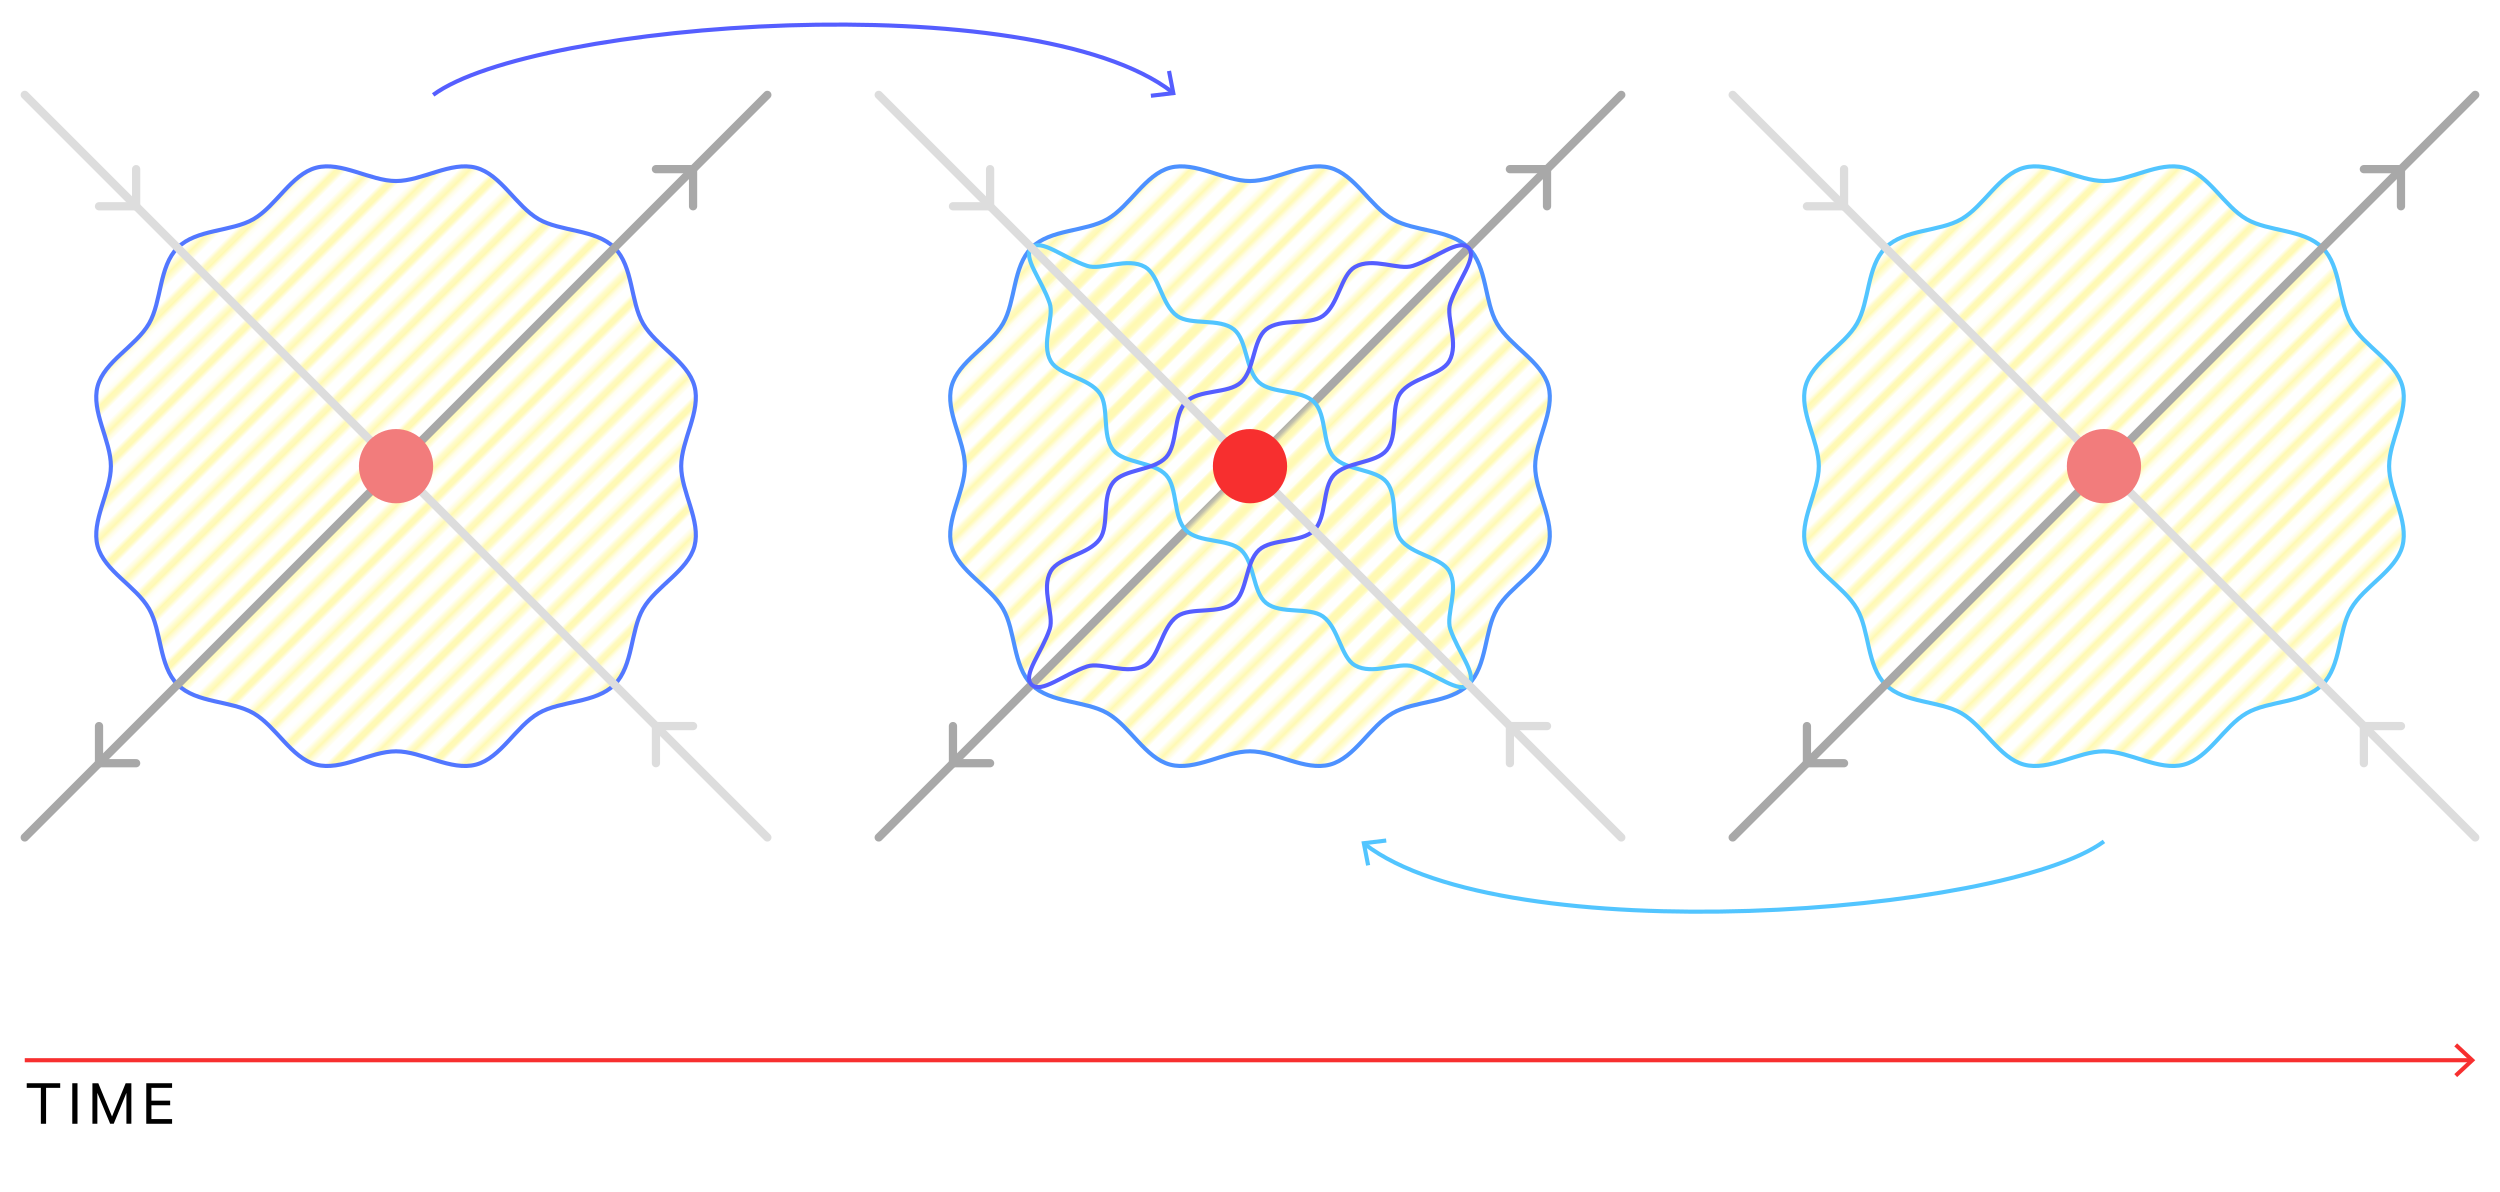 <?xml version="1.0" encoding="iso-8859-1"?>
<!-- Generator: Adobe Illustrator 16.0.0, SVG Export Plug-In . SVG Version: 6.00 Build 0)  -->
<!DOCTYPE svg PUBLIC "-//W3C//DTD SVG 1.1//EN" "http://www.w3.org/Graphics/SVG/1.1/DTD/svg11.dtd">
<svg version="1.1" id="Layer_1" xmlns="http://www.w3.org/2000/svg" xmlns:xlink="http://www.w3.org/1999/xlink" x="0px" y="0px"
	 width="606px" height="289px" viewBox="0 0 606 289" style="enable-background:new 0 0 606 289;" xml:space="preserve">
<pattern  x="-96" y="-163" width="45" height="45" patternUnits="userSpaceOnUse" id="New_Pattern_6" viewBox="0 -45 45 45" style="overflow:visible;">
	<g>
		<polygon style="fill:none;" points="0,-45 45,-45 45,0 0,0 		"/>
		<line style="fill:none;stroke:#FFF9B3;stroke-width:2;stroke-miterlimit:10;" x1="2.812" y1="-45" x2="2.812" y2="0"/>
		<line style="fill:none;stroke:#FFF9B3;stroke-width:2;stroke-miterlimit:10;" x1="8.438" y1="-45" x2="8.438" y2="0"/>
		<line style="fill:none;stroke:#FFF9B3;stroke-width:2;stroke-miterlimit:10;" x1="14.062" y1="-45" x2="14.062" y2="0"/>
		<line style="fill:none;stroke:#FFF9B3;stroke-width:2;stroke-miterlimit:10;" x1="19.688" y1="-45" x2="19.688" y2="0"/>
		<line style="fill:none;stroke:#FFF9B3;stroke-width:2;stroke-miterlimit:10;" x1="25.312" y1="-45" x2="25.312" y2="0"/>
		<line style="fill:none;stroke:#FFF9B3;stroke-width:2;stroke-miterlimit:10;" x1="30.938" y1="-45" x2="30.938" y2="0"/>
		<line style="fill:none;stroke:#FFF9B3;stroke-width:2;stroke-miterlimit:10;" x1="36.562" y1="-45" x2="36.562" y2="0"/>
		<line style="fill:none;stroke:#FFF9B3;stroke-width:2;stroke-miterlimit:10;" x1="42.188" y1="-45" x2="42.188" y2="0"/>
	</g>
</pattern>
<g>
	
		<pattern  id="SVGID_1_" xlink:href="#New_Pattern_6" patternTransform="matrix(0.707 0.707 -0.707 0.707 -7479.043 3232.12)">
	</pattern>
	<path style="fill:url(#SVGID_1_);" d="M355.948,165.948c-4.559,4.559-13.054,3.849-18.382,6.929
		c-5.512,3.187-9.172,10.858-15.185,12.463c-6.098,1.628-13.111-3.22-19.382-3.22s-13.284,4.848-19.382,3.22
		c-6.012-1.604-9.672-9.276-15.185-12.463c-5.328-3.081-13.823-2.37-18.381-6.929s-3.848-13.054-6.928-18.382
		c-3.187-5.512-10.859-9.172-12.464-15.185c-1.628-6.098,3.22-13.111,3.22-19.382s-4.849-13.284-3.22-19.383
		c1.605-6.012,9.277-9.672,12.464-15.184c3.081-5.328,2.37-13.823,6.928-18.381c4.559-4.559,13.054-3.848,18.382-6.928
		c5.513-3.188,9.173-10.859,15.185-12.464c6.099-1.628,13.112,3.221,19.382,3.221s13.284-4.848,19.382-3.22
		c6.013,1.605,9.672,9.277,15.185,12.464c5.327,3.081,13.822,2.37,18.381,6.928c4.559,4.559,3.849,13.054,6.929,18.382
		c3.188,5.513,10.858,9.173,12.464,15.185c1.628,6.099-3.221,13.112-3.221,19.383c0,6.27,4.848,13.283,3.22,19.382
		c-1.604,6.012-9.276,9.672-12.463,15.185C359.796,152.895,360.507,161.39,355.948,165.948z"/>
	<path style="fill:none;stroke:#4D91FF;stroke-miterlimit:10;" d="M355.948,165.948c-4.559,4.559-13.054,3.849-18.382,6.929
		c-5.512,3.187-9.172,10.858-15.185,12.463c-6.098,1.628-13.111-3.22-19.382-3.22s-13.284,4.848-19.382,3.22
		c-6.012-1.604-9.672-9.276-15.185-12.463c-5.328-3.081-13.823-2.37-18.381-6.929s-3.848-13.054-6.928-18.382
		c-3.187-5.512-10.859-9.172-12.464-15.185c-1.628-6.098,3.22-13.111,3.22-19.382s-4.849-13.284-3.22-19.383
		c1.605-6.012,9.277-9.672,12.464-15.184c3.081-5.328,2.37-13.823,6.928-18.381c4.559-4.559,13.054-3.848,18.382-6.928
		c5.513-3.188,9.173-10.859,15.185-12.464c6.099-1.628,13.112,3.221,19.382,3.221s13.284-4.848,19.382-3.22
		c6.013,1.605,9.672,9.277,15.185,12.464c5.327,3.081,13.822,2.37,18.381,6.928c4.559,4.559,3.849,13.054,6.929,18.382
		c3.188,5.513,10.858,9.173,12.464,15.185c1.628,6.099-3.221,13.112-3.221,19.383c0,6.27,4.848,13.283,3.22,19.382
		c-1.604,6.012-9.276,9.672-12.463,15.185C359.796,152.895,360.507,161.39,355.948,165.948z"/>
</g>
<g>
	
		<line style="fill:none;stroke:#A8A8A8;stroke-width:2;stroke-linecap:round;stroke-linejoin:round;stroke-miterlimit:10;" x1="393" y1="23" x2="213" y2="203"/>
	
		<polyline style="fill:none;stroke:#A8A8A8;stroke-width:2;stroke-linecap:round;stroke-linejoin:round;stroke-miterlimit:10;" points="
		365.998,41 374.998,41 374.998,50 	"/>
	
		<polyline style="fill:none;stroke:#A8A8A8;stroke-width:2;stroke-linecap:round;stroke-linejoin:round;stroke-miterlimit:10;" points="
		240,185 231,185 231,176 	"/>
</g>
<g>
	
		<pattern  id="SVGID_2_" xlink:href="#New_Pattern_6" patternTransform="matrix(0.707 0.707 -0.188 0.188 -3733.43 -704.413)">
	</pattern>
	<path style="fill:url(#SVGID_2_);" d="M355.948,165.948c-2.299,2.299-7.745-2.469-13.46-4.395
		c-3.444-1.161-9.748,2.205-14.057-0.271c-3.422-1.967-3.968-9.167-7.774-11.87c-3.327-2.363-10.262-0.412-13.781-3.279
		c-3.224-2.626-2.752-9.817-6.061-12.822c-3.115-2.829-10.224-1.646-13.352-4.774c-3.126-3.126-1.943-10.234-4.771-13.348
		c-3.004-3.308-10.195-2.837-12.821-6.06c-2.869-3.521-0.918-10.457-3.282-13.786c-2.704-3.807-9.905-4.354-11.873-7.777
		c-2.477-4.31,0.889-10.612-0.271-14.057c-1.925-5.713-6.692-11.16-4.395-13.458c2.298-2.298,7.746,2.469,13.46,4.395
		c3.445,1.161,9.748-2.205,14.057,0.272c3.422,1.967,3.968,9.167,7.775,11.871c3.327,2.363,10.261,0.412,13.781,3.279
		c3.224,2.626,2.752,9.817,6.061,12.821c3.115,2.829,10.224,1.646,13.352,4.774c3.126,3.126,1.944,10.234,4.771,13.348
		c3.004,3.308,10.193,2.836,12.819,6.06c2.869,3.521,0.919,10.457,3.283,13.786c2.704,3.807,9.905,4.354,11.872,7.777
		c2.478,4.31-0.89,10.613,0.271,14.057C353.479,158.205,358.246,163.65,355.948,165.948z"/>
	<path style="fill:none;stroke:#52C5FF;stroke-miterlimit:10;" d="M355.948,165.948c-2.299,2.299-7.745-2.469-13.46-4.395
		c-3.444-1.161-9.748,2.205-14.057-0.271c-3.422-1.967-3.968-9.167-7.774-11.87c-3.327-2.363-10.262-0.412-13.781-3.279
		c-3.224-2.626-2.752-9.817-6.061-12.822c-3.115-2.829-10.224-1.646-13.352-4.774c-3.126-3.126-1.943-10.234-4.771-13.348
		c-3.004-3.308-10.195-2.837-12.821-6.06c-2.869-3.521-0.918-10.457-3.282-13.786c-2.704-3.807-9.905-4.354-11.873-7.777
		c-2.477-4.31,0.889-10.612-0.271-14.057c-1.925-5.713-6.692-11.16-4.395-13.458c2.298-2.298,7.746,2.469,13.46,4.395
		c3.445,1.161,9.748-2.205,14.057,0.272c3.422,1.967,3.968,9.167,7.775,11.871c3.327,2.363,10.261,0.412,13.781,3.279
		c3.224,2.626,2.752,9.817,6.061,12.821c3.115,2.829,10.224,1.646,13.352,4.774c3.126,3.126,1.944,10.234,4.771,13.348
		c3.004,3.308,10.193,2.836,12.819,6.06c2.869,3.521,0.919,10.457,3.283,13.786c2.704,3.807,9.905,4.354,11.872,7.777
		c2.478,4.31-0.89,10.613,0.271,14.057C353.479,158.205,358.246,163.65,355.948,165.948z"/>
</g>
<g>
	
		<pattern  id="SVGID_3_" xlink:href="#New_Pattern_6" patternTransform="matrix(0.188 0.188 -0.707 0.707 -11389.59 -869.355)">
	</pattern>
	<path style="fill:url(#SVGID_3_);" d="M318.536,128.537c-3.126,3.126-10.234,1.943-13.348,4.771
		c-3.308,3.004-2.836,10.194-6.06,12.82c-3.521,2.868-10.457,0.919-13.785,3.283c-3.808,2.704-4.355,9.904-7.777,11.872
		c-4.31,2.477-10.612-0.89-14.057,0.271c-5.713,1.925-11.16,6.692-13.458,4.395c-2.298-2.299,2.469-7.745,4.395-13.46
		c1.161-3.444-2.205-9.748,0.271-14.057c1.967-3.422,9.168-3.969,11.872-7.774c2.363-3.328,0.411-10.262,3.278-13.781
		c2.626-3.224,9.817-2.753,12.822-6.062c2.829-3.115,1.646-10.224,4.774-13.352c3.126-3.126,10.234-1.943,13.348-4.771
		c3.309-3.004,2.836-10.195,6.059-12.821c3.521-2.869,10.458-0.918,13.787-3.282c3.807-2.704,4.354-9.905,7.776-11.873
		c4.309-2.477,10.613,0.889,14.058-0.271c5.713-1.925,11.159-6.691,13.457-4.394c2.298,2.298-2.47,7.745-4.396,13.459
		c-1.161,3.445,2.206,9.749-0.271,14.057c-1.967,3.422-9.168,3.968-11.871,7.775c-2.363,3.328-0.411,10.261-3.278,13.781
		c-2.626,3.224-9.816,2.753-12.82,6.062C320.482,118.3,321.664,125.41,318.536,128.537z"/>
	<path style="fill:none;stroke:#555EFF;stroke-miterlimit:10;" d="M318.536,128.537c-3.126,3.126-10.234,1.943-13.348,4.771
		c-3.308,3.004-2.836,10.194-6.06,12.82c-3.521,2.868-10.457,0.919-13.785,3.283c-3.808,2.704-4.355,9.904-7.777,11.872
		c-4.31,2.477-10.612-0.89-14.057,0.271c-5.713,1.925-11.16,6.692-13.458,4.395c-2.298-2.299,2.469-7.745,4.395-13.46
		c1.161-3.444-2.205-9.748,0.271-14.057c1.967-3.422,9.168-3.969,11.872-7.774c2.363-3.328,0.411-10.262,3.278-13.781
		c2.626-3.224,9.817-2.753,12.822-6.062c2.829-3.115,1.646-10.224,4.774-13.352c3.126-3.126,10.234-1.943,13.348-4.771
		c3.309-3.004,2.836-10.195,6.059-12.821c3.521-2.869,10.458-0.918,13.787-3.282c3.807-2.704,4.354-9.905,7.776-11.873
		c4.309-2.477,10.613,0.889,14.058-0.271c5.713-1.925,11.159-6.691,13.457-4.394c2.298,2.298-2.47,7.745-4.396,13.459
		c-1.161,3.445,2.206,9.749-0.271,14.057c-1.967,3.422-9.168,3.968-11.871,7.775c-2.363,3.328-0.411,10.261-3.278,13.781
		c-2.626,3.224-9.816,2.753-12.82,6.062C320.482,118.3,321.664,125.41,318.536,128.537z"/>
</g>
<g>
	
		<line style="fill:none;stroke:#DDDDDD;stroke-width:2;stroke-linecap:round;stroke-linejoin:round;stroke-miterlimit:10;" x1="213" y1="23" x2="393" y2="203"/>
	
		<polyline style="fill:none;stroke:#DDDDDD;stroke-width:2;stroke-linecap:round;stroke-linejoin:round;stroke-miterlimit:10;" points="
		240,41 240,50 231,50 	"/>
	
		<polyline style="fill:none;stroke:#DDDDDD;stroke-width:2;stroke-linecap:round;stroke-linejoin:round;stroke-miterlimit:10;" points="
		366.001,184.999 366.001,175.999 375.001,175.999 	"/>
</g>
<circle style="fill:#F72F2F;" cx="303" cy="113" r="9"/>
<g>
	
		<pattern  id="SVGID_4_" xlink:href="#New_Pattern_6" patternTransform="matrix(0.707 0.707 -0.707 0.707 -7495.124 3232.12)">
	</pattern>
	<path style="fill:url(#SVGID_4_);" d="M148.949,165.948c-4.559,4.559-13.054,3.849-18.382,6.929
		c-5.513,3.187-9.173,10.858-15.185,12.463c-6.099,1.628-13.112-3.22-19.382-3.22c-6.27,0-13.283,4.848-19.382,3.22
		c-6.012-1.604-9.672-9.276-15.185-12.463c-5.328-3.081-13.823-2.37-18.381-6.929s-3.848-13.054-6.928-18.382
		c-3.187-5.512-10.859-9.172-12.464-15.185c-1.628-6.098,3.22-13.111,3.22-19.382s-4.849-13.284-3.22-19.383
		c1.605-6.012,9.277-9.672,12.464-15.184c3.081-5.328,2.37-13.823,6.928-18.381c4.559-4.559,13.054-3.848,18.382-6.928
		c5.513-3.188,9.173-10.859,15.185-12.464c6.099-1.628,13.112,3.221,19.382,3.221c6.27,0,13.283-4.848,19.382-3.22
		c6.012,1.605,9.672,9.277,15.185,12.464c5.328,3.081,13.823,2.37,18.381,6.928c4.558,4.559,3.848,13.054,6.928,18.382
		c3.187,5.513,10.859,9.173,12.464,15.185c1.628,6.099-3.221,13.111-3.221,19.382s4.849,13.284,3.22,19.382
		c-1.605,6.012-9.277,9.672-12.464,15.185C152.796,152.895,153.507,161.39,148.949,165.948z"/>
	<path style="fill:none;stroke:#5277FF;stroke-miterlimit:10;" d="M148.949,165.948c-4.559,4.559-13.054,3.849-18.382,6.929
		c-5.513,3.187-9.173,10.858-15.185,12.463c-6.099,1.628-13.112-3.22-19.382-3.22c-6.27,0-13.283,4.848-19.382,3.22
		c-6.012-1.604-9.672-9.276-15.185-12.463c-5.328-3.081-13.823-2.37-18.381-6.929s-3.848-13.054-6.928-18.382
		c-3.187-5.512-10.859-9.172-12.464-15.185c-1.628-6.098,3.22-13.111,3.22-19.382s-4.849-13.284-3.22-19.383
		c1.605-6.012,9.277-9.672,12.464-15.184c3.081-5.328,2.37-13.823,6.928-18.381c4.559-4.559,13.054-3.848,18.382-6.928
		c5.513-3.188,9.173-10.859,15.185-12.464c6.099-1.628,13.112,3.221,19.382,3.221c6.27,0,13.283-4.848,19.382-3.22
		c6.012,1.605,9.672,9.277,15.185,12.464c5.328,3.081,13.823,2.37,18.381,6.928c4.558,4.559,3.848,13.054,6.928,18.382
		c3.187,5.513,10.859,9.173,12.464,15.185c1.628,6.099-3.221,13.111-3.221,19.382s4.849,13.284,3.22,19.382
		c-1.605,6.012-9.277,9.672-12.464,15.185C152.796,152.895,153.507,161.39,148.949,165.948z"/>
</g>
<g>
	
		<line style="fill:none;stroke:#DDDDDD;stroke-width:2;stroke-linecap:round;stroke-linejoin:round;stroke-miterlimit:10;" x1="6" y1="23" x2="186" y2="203"/>
	
		<polyline style="fill:none;stroke:#DDDDDD;stroke-width:2;stroke-linecap:round;stroke-linejoin:round;stroke-miterlimit:10;" points="
		33,41 33,50 24,50 	"/>
	
		<polyline style="fill:none;stroke:#DDDDDD;stroke-width:2;stroke-linecap:round;stroke-linejoin:round;stroke-miterlimit:10;" points="
		159.001,184.999 159.001,175.999 168.001,175.999 	"/>
</g>
<g>
	
		<line style="fill:none;stroke:#A8A8A8;stroke-width:2;stroke-linecap:round;stroke-linejoin:round;stroke-miterlimit:10;" x1="186" y1="23" x2="6" y2="203"/>
	
		<polyline style="fill:none;stroke:#A8A8A8;stroke-width:2;stroke-linecap:round;stroke-linejoin:round;stroke-miterlimit:10;" points="
		158.998,41 167.998,41 167.998,50 	"/>
	
		<polyline style="fill:none;stroke:#A8A8A8;stroke-width:2;stroke-linecap:round;stroke-linejoin:round;stroke-miterlimit:10;" points="
		33,185 24,185 24,176 	"/>
</g>
<circle style="fill:#F27C7C;" cx="96" cy="113" r="9"/>
<g>
	
		<pattern  id="SVGID_5_" xlink:href="#New_Pattern_6" patternTransform="matrix(0.707 0.707 -0.707 0.707 -7462.962 3232.12)">
	</pattern>
	<path style="fill:url(#SVGID_5_);" d="M562.948,165.948c-4.559,4.559-13.054,3.849-18.382,6.929
		c-5.512,3.188-9.172,10.858-15.185,12.464c-6.098,1.628-13.111-3.221-19.382-3.221s-13.284,4.848-19.383,3.22
		c-6.012-1.604-9.672-9.276-15.185-12.463c-5.327-3.081-13.822-2.37-18.381-6.929s-3.849-13.054-6.929-18.382
		c-3.187-5.512-10.858-9.173-12.463-15.185c-1.628-6.099,3.22-13.111,3.22-19.382s-4.848-13.284-3.22-19.382
		c1.604-6.012,9.276-9.672,12.463-15.185c3.081-5.328,2.37-13.823,6.929-18.381c4.559-4.559,13.054-3.848,18.382-6.928
		c5.512-3.188,9.172-10.859,15.185-12.464c6.098-1.628,13.112,3.221,19.383,3.221s13.283-4.848,19.382-3.22
		c6.012,1.605,9.672,9.277,15.185,12.464c5.327,3.081,13.822,2.37,18.381,6.928c4.559,4.559,3.849,13.054,6.929,18.382
		c3.188,5.513,10.858,9.173,12.464,15.185c1.628,6.099-3.221,13.112-3.221,19.382c0,6.271,4.848,13.284,3.22,19.382
		c-1.604,6.012-9.276,9.672-12.463,15.185C566.796,152.895,567.507,161.39,562.948,165.948z"/>
	<path style="fill:none;stroke:#52C5FF;stroke-miterlimit:10;" d="M562.948,165.948c-4.559,4.559-13.054,3.849-18.382,6.929
		c-5.512,3.188-9.172,10.858-15.185,12.464c-6.098,1.628-13.111-3.221-19.382-3.221s-13.284,4.848-19.383,3.22
		c-6.012-1.604-9.672-9.276-15.185-12.463c-5.327-3.081-13.822-2.37-18.381-6.929s-3.849-13.054-6.929-18.382
		c-3.187-5.512-10.858-9.173-12.463-15.185c-1.628-6.099,3.22-13.111,3.22-19.382s-4.848-13.284-3.22-19.382
		c1.604-6.012,9.276-9.672,12.463-15.185c3.081-5.328,2.37-13.823,6.929-18.381c4.559-4.559,13.054-3.848,18.382-6.928
		c5.512-3.188,9.172-10.859,15.185-12.464c6.098-1.628,13.112,3.221,19.383,3.221s13.283-4.848,19.382-3.22
		c6.012,1.605,9.672,9.277,15.185,12.464c5.327,3.081,13.822,2.37,18.381,6.928c4.559,4.559,3.849,13.054,6.929,18.382
		c3.188,5.513,10.858,9.173,12.464,15.185c1.628,6.099-3.221,13.112-3.221,19.382c0,6.271,4.848,13.284,3.22,19.382
		c-1.604,6.012-9.276,9.672-12.463,15.185C566.796,152.895,567.507,161.39,562.948,165.948z"/>
</g>
<g>
	
		<line style="fill:none;stroke:#DDDDDD;stroke-width:2;stroke-linecap:round;stroke-linejoin:round;stroke-miterlimit:10;" x1="420" y1="23" x2="600" y2="203"/>
	
		<polyline style="fill:none;stroke:#DDDDDD;stroke-width:2;stroke-linecap:round;stroke-linejoin:round;stroke-miterlimit:10;" points="
		447,41 447,50 438,50 	"/>
	
		<polyline style="fill:none;stroke:#DDDDDD;stroke-width:2;stroke-linecap:round;stroke-linejoin:round;stroke-miterlimit:10;" points="
		573.001,184.999 573.001,175.999 582.001,175.999 	"/>
</g>
<g>
	
		<line style="fill:none;stroke:#A8A8A8;stroke-width:2;stroke-linecap:round;stroke-linejoin:round;stroke-miterlimit:10;" x1="600" y1="23" x2="420" y2="203"/>
	
		<polyline style="fill:none;stroke:#A8A8A8;stroke-width:2;stroke-linecap:round;stroke-linejoin:round;stroke-miterlimit:10;" points="
		572.998,41 581.998,41 581.998,50 	"/>
	
		<polyline style="fill:none;stroke:#A8A8A8;stroke-width:2;stroke-linecap:round;stroke-linejoin:round;stroke-miterlimit:10;" points="
		447,185 438,185 438,176 	"/>
</g>
<circle style="fill:#F27C7C;" cx="510" cy="113" r="9"/>
<g>
	<g>
		<path style="fill:none;stroke:#555EFF;stroke-miterlimit:10;" d="M105,23c24.339-17.849,145.213-26.848,179.154-0.674"/>
		<g>
			<polygon style="fill:#555EFF;" points="279.037,23.712 278.917,22.718 283.813,22.135 282.874,17.294 283.857,17.104 285,23.001 
							"/>
		</g>
	</g>
</g>
<g>
	<g>
		<path style="fill:none;stroke:#52C5FF;stroke-miterlimit:10;" d="M510,203.959c-24.338,17.849-145.214,26.848-179.154,0.675"/>
		<g>
			<polygon style="fill:#52C5FF;" points="335.963,203.247 336.083,204.241 331.187,204.823 332.126,209.665 331.143,209.854 
				330.001,203.958 			"/>
		</g>
	</g>
</g>
<g>
	<g>
		<line style="fill:none;stroke:#F72F2F;stroke-miterlimit:10;" x1="6" y1="257" x2="598.916" y2="257"/>
		<g>
			<polygon style="fill:#F72F2F;" points="595.602,261.09 594.92,260.357 598.531,257.001 594.92,253.644 595.602,252.911 
				600,257.001 			"/>
		</g>
	</g>
</g>
<g>
	<rect x="6" y="262" style="fill:none;" width="81" height="27"/>
	<path d="M6.48,263.696v-1.12h8.112v1.12h-3.424v8.704H9.904v-8.704H6.48z"/>
	<path d="M18.784,262.576v9.824H17.52v-9.824H18.784z"/>
	<path d="M27.568,272.4h-0.864l-3.104-7.488v7.488h-1.2v-9.824h1.424l3.328,8.064l3.312-8.064h1.376v9.824h-1.2v-7.488L27.568,272.4
		z"/>
	<path d="M35.456,262.576h6.256v1.12h-5.008v3.104h4.544v1.119h-4.544v3.345h5.008v1.136h-6.256V262.576z"/>
</g>
<g>
</g>
<g>
</g>
<g>
</g>
<g>
</g>
<g>
</g>
<g>
</g>
<g>
</g>
</svg>
